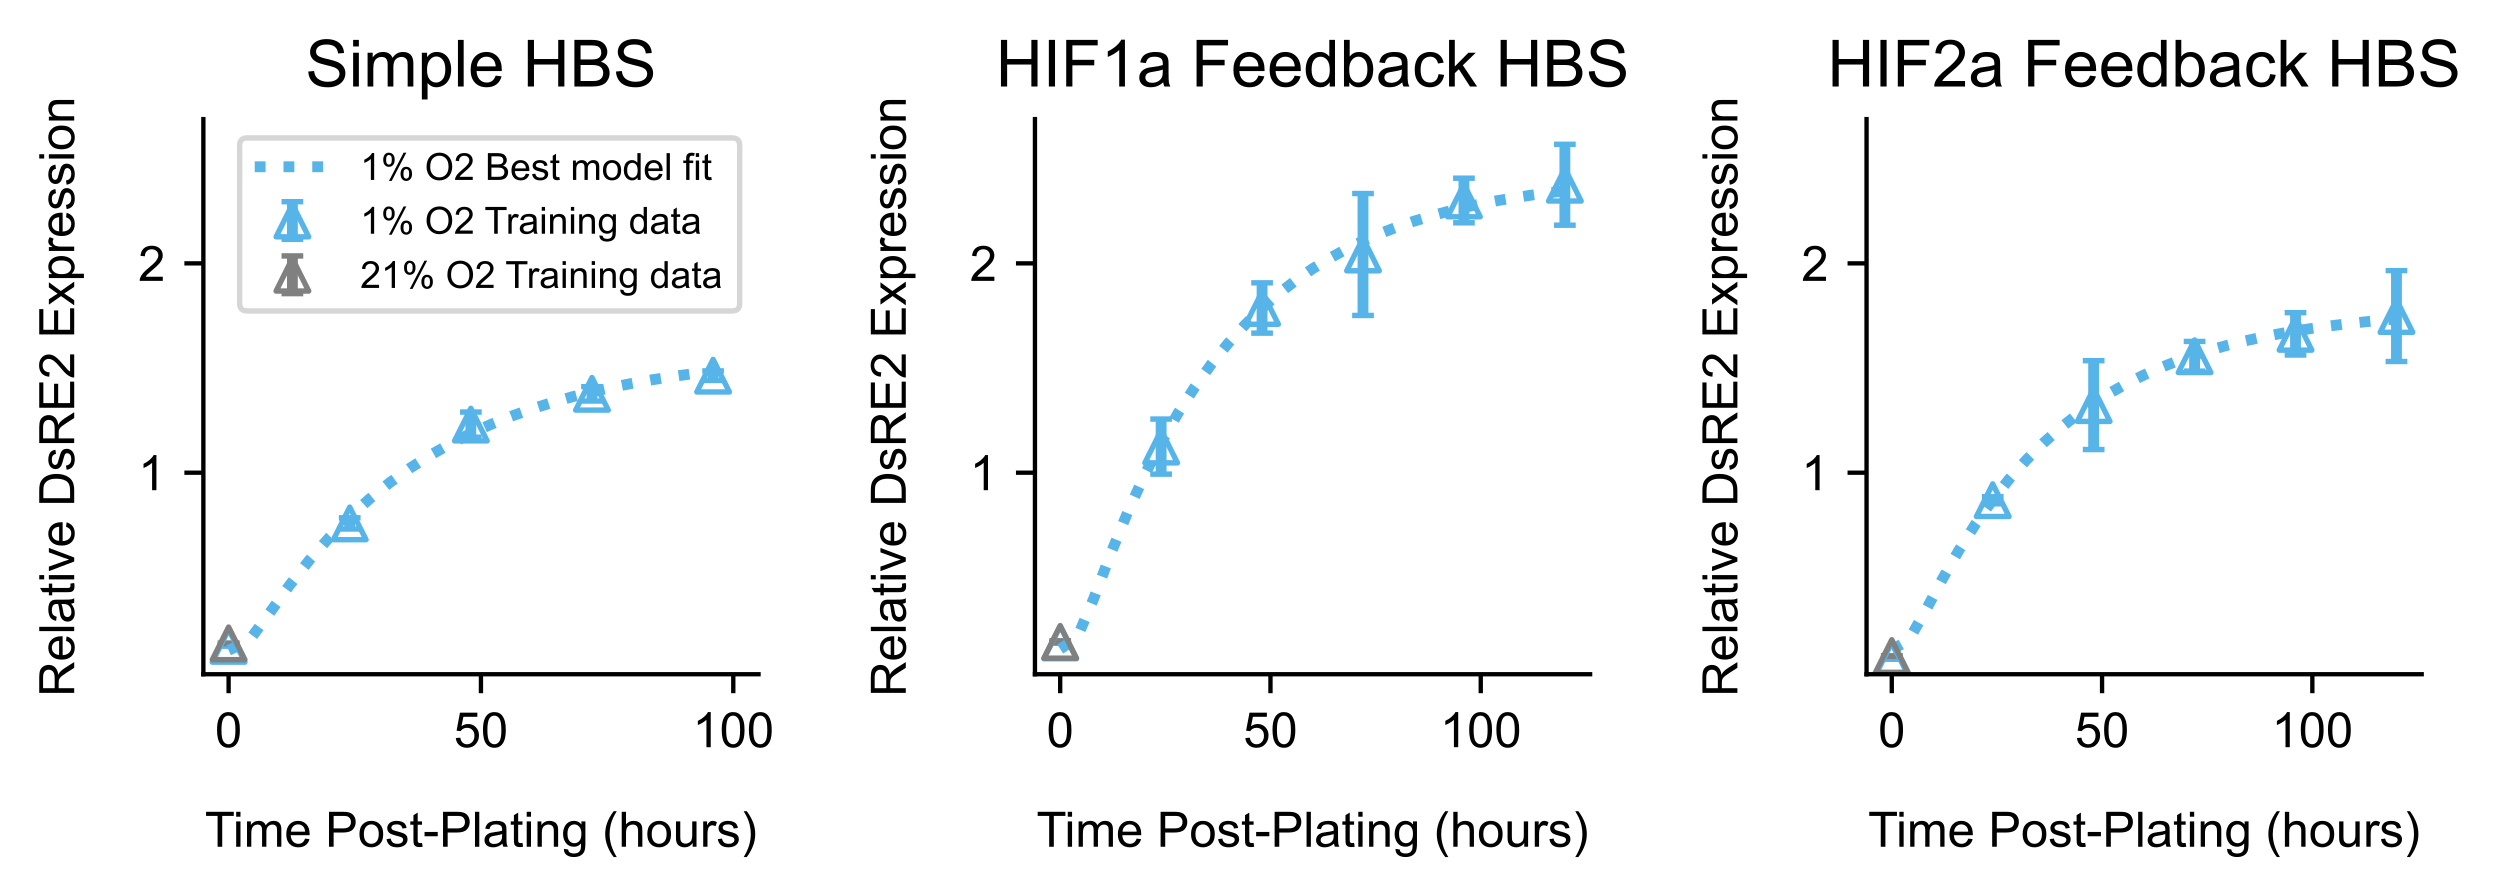 <?xml version="1.0" encoding="utf-8" standalone="no"?>
<!DOCTYPE svg PUBLIC "-//W3C//DTD SVG 1.1//EN"
  "http://www.w3.org/Graphics/SVG/1.1/DTD/svg11.dtd">
<!-- Created with matplotlib (https://matplotlib.org/) -->
<svg height="165.075pt" version="1.1" viewBox="0 0 460.52 165.075" width="460.52pt" xmlns="http://www.w3.org/2000/svg" xmlns:xlink="http://www.w3.org/1999/xlink">
 <defs>
  <style type="text/css">*{stroke-linecap:butt;stroke-linejoin:round;}</style>
 </defs>
 <g id="figure_1">
  <g id="patch_1">
   <path d="M 0 165.075 
L 460.52 165.075 
L 460.52 0 
L 0 0 
z
" style="fill:#ffffff;"/>
  </g>
  <g id="axes_1">
   <g id="patch_2">
    <path d="M 37.462 124.198 
L 139.725 124.198 
L 139.725 21.936 
L 37.462 21.936 
z
" style="fill:#ffffff;"/>
   </g>
   <g id="matplotlib.axis_1">
    <g id="xtick_1">
     <g id="line2d_1">
      <defs>
       <path d="M 0 0 
L 0 3.5 
" id="m0f3508b3bc" style="stroke:#000000;stroke-width:0.8;"/>
      </defs>
      <g>
       <use style="stroke:#000000;stroke-width:0.8;" x="42.111" xlink:href="#m0f3508b3bc" y="124.198"/>
      </g>
     </g>
     <g id="text_1">
      <!-- 0 -->
      <g transform="translate(39.608 137.64)scale(0.09 -0.09)">
       <defs>
        <path d="M 4.156 35.297 
Q 4.156 48 6.766 55.734 
Q 9.375 63.484 14.516 67.672 
Q 19.672 71.875 27.484 71.875 
Q 33.25 71.875 37.594 69.547 
Q 41.938 67.234 44.766 62.859 
Q 47.609 58.5 49.219 52.219 
Q 50.828 45.953 50.828 35.297 
Q 50.828 22.703 48.234 14.969 
Q 45.656 7.234 40.5 3 
Q 35.359 -1.219 27.484 -1.219 
Q 17.141 -1.219 11.234 6.203 
Q 4.156 15.141 4.156 35.297 
z
M 13.188 35.297 
Q 13.188 17.672 17.312 11.828 
Q 21.438 6 27.484 6 
Q 33.547 6 37.672 11.859 
Q 41.797 17.719 41.797 35.297 
Q 41.797 52.984 37.672 58.781 
Q 33.547 64.594 27.391 64.594 
Q 21.344 64.594 17.719 59.469 
Q 13.188 52.938 13.188 35.297 
z
" id="ArialMT-48"/>
       </defs>
       <use xlink:href="#ArialMT-48"/>
      </g>
     </g>
    </g>
    <g id="xtick_2">
     <g id="line2d_2">
      <g>
       <use style="stroke:#000000;stroke-width:0.8;" x="88.594" xlink:href="#m0f3508b3bc" y="124.198"/>
      </g>
     </g>
     <g id="text_2">
      <!-- 50 -->
      <g transform="translate(83.589 137.64)scale(0.09 -0.09)">
       <defs>
        <path d="M 4.156 18.75 
L 13.375 19.531 
Q 14.406 12.797 18.141 9.391 
Q 21.875 6 27.156 6 
Q 33.5 6 37.891 10.781 
Q 42.281 15.578 42.281 23.484 
Q 42.281 31 38.062 35.344 
Q 33.844 39.703 27 39.703 
Q 22.75 39.703 19.328 37.766 
Q 15.922 35.844 13.969 32.766 
L 5.719 33.844 
L 12.641 70.609 
L 48.25 70.609 
L 48.25 62.203 
L 19.672 62.203 
L 15.828 42.969 
Q 22.266 47.469 29.344 47.469 
Q 38.719 47.469 45.156 40.969 
Q 51.609 34.469 51.609 24.266 
Q 51.609 14.547 45.953 7.469 
Q 39.062 -1.219 27.156 -1.219 
Q 17.391 -1.219 11.203 4.25 
Q 5.031 9.719 4.156 18.75 
z
" id="ArialMT-53"/>
       </defs>
       <use xlink:href="#ArialMT-53"/>
       <use x="55.615" xlink:href="#ArialMT-48"/>
      </g>
     </g>
    </g>
    <g id="xtick_3">
     <g id="line2d_3">
      <g>
       <use style="stroke:#000000;stroke-width:0.8;" x="135.076" xlink:href="#m0f3508b3bc" y="124.198"/>
      </g>
     </g>
     <g id="text_3">
      <!-- 100 -->
      <g transform="translate(127.569 137.64)scale(0.09 -0.09)">
       <defs>
        <path d="M 37.25 0 
L 28.469 0 
L 28.469 56 
Q 25.297 52.984 20.141 49.953 
Q 14.984 46.922 10.891 45.406 
L 10.891 53.906 
Q 18.266 57.375 23.781 62.297 
Q 29.297 67.234 31.594 71.875 
L 37.25 71.875 
z
" id="ArialMT-49"/>
       </defs>
       <use xlink:href="#ArialMT-49"/>
       <use x="55.615" xlink:href="#ArialMT-48"/>
       <use x="111.23" xlink:href="#ArialMT-48"/>
      </g>
     </g>
    </g>
    <g id="text_4">
     <!-- Time Post-Plating (hours) -->
     <g transform="translate(37.749 155.98)scale(0.09 -0.09)">
      <defs>
       <path d="M 25.922 0 
L 25.922 63.141 
L 2.344 63.141 
L 2.344 71.578 
L 59.078 71.578 
L 59.078 63.141 
L 35.406 63.141 
L 35.406 0 
z
" id="ArialMT-84"/>
       <path d="M 6.641 61.469 
L 6.641 71.578 
L 15.438 71.578 
L 15.438 61.469 
z
M 6.641 0 
L 6.641 51.859 
L 15.438 51.859 
L 15.438 0 
z
" id="ArialMT-105"/>
       <path d="M 6.594 0 
L 6.594 51.859 
L 14.453 51.859 
L 14.453 44.578 
Q 16.891 48.391 20.938 50.703 
Q 25 53.031 30.172 53.031 
Q 35.938 53.031 39.625 50.641 
Q 43.312 48.25 44.828 43.953 
Q 50.984 53.031 60.844 53.031 
Q 68.562 53.031 72.703 48.75 
Q 76.859 44.484 76.859 35.594 
L 76.859 0 
L 68.109 0 
L 68.109 32.672 
Q 68.109 37.938 67.25 40.25 
Q 66.406 42.578 64.156 43.984 
Q 61.922 45.406 58.891 45.406 
Q 53.422 45.406 49.797 41.766 
Q 46.188 38.141 46.188 30.125 
L 46.188 0 
L 37.406 0 
L 37.406 33.688 
Q 37.406 39.547 35.25 42.469 
Q 33.109 45.406 28.219 45.406 
Q 24.516 45.406 21.359 43.453 
Q 18.219 41.5 16.797 37.734 
Q 15.375 33.984 15.375 26.906 
L 15.375 0 
z
" id="ArialMT-109"/>
       <path d="M 42.094 16.703 
L 51.172 15.578 
Q 49.031 7.625 43.219 3.219 
Q 37.406 -1.172 28.375 -1.172 
Q 17 -1.172 10.328 5.828 
Q 3.656 12.844 3.656 25.484 
Q 3.656 38.578 10.391 45.797 
Q 17.141 53.031 27.875 53.031 
Q 38.281 53.031 44.875 45.953 
Q 51.469 38.875 51.469 26.031 
Q 51.469 25.25 51.422 23.688 
L 12.75 23.688 
Q 13.234 15.141 17.578 10.594 
Q 21.922 6.062 28.422 6.062 
Q 33.25 6.062 36.672 8.594 
Q 40.094 11.141 42.094 16.703 
z
M 13.234 30.906 
L 42.188 30.906 
Q 41.609 37.453 38.875 40.719 
Q 34.672 45.797 27.984 45.797 
Q 21.922 45.797 17.797 41.75 
Q 13.672 37.703 13.234 30.906 
z
" id="ArialMT-101"/>
       <path id="ArialMT-32"/>
       <path d="M 7.719 0 
L 7.719 71.578 
L 34.719 71.578 
Q 41.844 71.578 45.609 70.906 
Q 50.875 70.016 54.438 67.547 
Q 58.016 65.094 60.188 60.641 
Q 62.359 56.203 62.359 50.875 
Q 62.359 41.75 56.547 35.422 
Q 50.734 29.109 35.547 29.109 
L 17.188 29.109 
L 17.188 0 
z
M 17.188 37.547 
L 35.688 37.547 
Q 44.875 37.547 48.734 40.969 
Q 52.594 44.391 52.594 50.594 
Q 52.594 55.078 50.312 58.266 
Q 48.047 61.469 44.344 62.5 
Q 41.938 63.141 35.5 63.141 
L 17.188 63.141 
z
" id="ArialMT-80"/>
       <path d="M 3.328 25.922 
Q 3.328 40.328 11.328 47.266 
Q 18.016 53.031 27.641 53.031 
Q 38.328 53.031 45.109 46.016 
Q 51.906 39.016 51.906 26.656 
Q 51.906 16.656 48.906 10.906 
Q 45.906 5.172 40.156 2 
Q 34.422 -1.172 27.641 -1.172 
Q 16.75 -1.172 10.031 5.812 
Q 3.328 12.797 3.328 25.922 
z
M 12.359 25.922 
Q 12.359 15.969 16.703 11.016 
Q 21.047 6.062 27.641 6.062 
Q 34.188 6.062 38.531 11.031 
Q 42.875 16.016 42.875 26.219 
Q 42.875 35.844 38.5 40.797 
Q 34.125 45.75 27.641 45.75 
Q 21.047 45.75 16.703 40.812 
Q 12.359 35.891 12.359 25.922 
z
" id="ArialMT-111"/>
       <path d="M 3.078 15.484 
L 11.766 16.844 
Q 12.5 11.625 15.844 8.844 
Q 19.188 6.062 25.203 6.062 
Q 31.25 6.062 34.172 8.516 
Q 37.109 10.984 37.109 14.312 
Q 37.109 17.281 34.516 19 
Q 32.719 20.172 25.531 21.969 
Q 15.875 24.422 12.141 26.203 
Q 8.406 27.984 6.469 31.125 
Q 4.547 34.281 4.547 38.094 
Q 4.547 41.547 6.125 44.5 
Q 7.719 47.469 10.453 49.422 
Q 12.5 50.922 16.031 51.969 
Q 19.578 53.031 23.641 53.031 
Q 29.734 53.031 34.344 51.266 
Q 38.969 49.516 41.156 46.5 
Q 43.359 43.5 44.188 38.484 
L 35.594 37.312 
Q 35.016 41.312 32.203 43.547 
Q 29.391 45.797 24.266 45.797 
Q 18.219 45.797 15.625 43.797 
Q 13.031 41.797 13.031 39.109 
Q 13.031 37.406 14.109 36.031 
Q 15.188 34.625 17.484 33.688 
Q 18.797 33.203 25.25 31.453 
Q 34.578 28.953 38.25 27.359 
Q 41.938 25.781 44.031 22.75 
Q 46.141 19.734 46.141 15.234 
Q 46.141 10.844 43.578 6.953 
Q 41.016 3.078 36.172 0.953 
Q 31.344 -1.172 25.25 -1.172 
Q 15.141 -1.172 9.844 3.031 
Q 4.547 7.234 3.078 15.484 
z
" id="ArialMT-115"/>
       <path d="M 25.781 7.859 
L 27.047 0.094 
Q 23.344 -0.688 20.406 -0.688 
Q 15.625 -0.688 12.984 0.828 
Q 10.359 2.344 9.281 4.812 
Q 8.203 7.281 8.203 15.188 
L 8.203 45.016 
L 1.766 45.016 
L 1.766 51.859 
L 8.203 51.859 
L 8.203 64.703 
L 16.938 69.969 
L 16.938 51.859 
L 25.781 51.859 
L 25.781 45.016 
L 16.938 45.016 
L 16.938 14.703 
Q 16.938 10.938 17.406 9.859 
Q 17.875 8.797 18.922 8.156 
Q 19.969 7.516 21.922 7.516 
Q 23.391 7.516 25.781 7.859 
z
" id="ArialMT-116"/>
       <path d="M 3.172 21.484 
L 3.172 30.328 
L 30.172 30.328 
L 30.172 21.484 
z
" id="ArialMT-45"/>
       <path d="M 6.391 0 
L 6.391 71.578 
L 15.188 71.578 
L 15.188 0 
z
" id="ArialMT-108"/>
       <path d="M 40.438 6.391 
Q 35.547 2.25 31.031 0.531 
Q 26.516 -1.172 21.344 -1.172 
Q 12.797 -1.172 8.203 3 
Q 3.609 7.172 3.609 13.672 
Q 3.609 17.484 5.344 20.625 
Q 7.078 23.781 9.891 25.688 
Q 12.703 27.594 16.219 28.562 
Q 18.797 29.25 24.031 29.891 
Q 34.672 31.156 39.703 32.906 
Q 39.75 34.719 39.75 35.203 
Q 39.75 40.578 37.25 42.781 
Q 33.891 45.75 27.25 45.75 
Q 21.047 45.75 18.094 43.578 
Q 15.141 41.406 13.719 35.891 
L 5.125 37.062 
Q 6.297 42.578 8.984 45.969 
Q 11.672 49.359 16.75 51.188 
Q 21.828 53.031 28.516 53.031 
Q 35.156 53.031 39.297 51.469 
Q 43.453 49.906 45.406 47.531 
Q 47.359 45.172 48.141 41.547 
Q 48.578 39.312 48.578 33.453 
L 48.578 21.734 
Q 48.578 9.469 49.141 6.219 
Q 49.703 2.984 51.375 0 
L 42.188 0 
Q 40.828 2.734 40.438 6.391 
z
M 39.703 26.031 
Q 34.906 24.078 25.344 22.703 
Q 19.922 21.922 17.672 20.938 
Q 15.438 19.969 14.203 18.094 
Q 12.984 16.219 12.984 13.922 
Q 12.984 10.406 15.641 8.062 
Q 18.312 5.719 23.438 5.719 
Q 28.516 5.719 32.469 7.938 
Q 36.422 10.156 38.281 14.016 
Q 39.703 17 39.703 22.797 
z
" id="ArialMT-97"/>
       <path d="M 6.594 0 
L 6.594 51.859 
L 14.5 51.859 
L 14.5 44.484 
Q 20.219 53.031 31 53.031 
Q 35.688 53.031 39.625 51.344 
Q 43.562 49.656 45.516 46.922 
Q 47.469 44.188 48.25 40.438 
Q 48.734 37.984 48.734 31.891 
L 48.734 0 
L 39.938 0 
L 39.938 31.547 
Q 39.938 36.922 38.906 39.578 
Q 37.891 42.234 35.281 43.812 
Q 32.672 45.406 29.156 45.406 
Q 23.531 45.406 19.453 41.844 
Q 15.375 38.281 15.375 28.328 
L 15.375 0 
z
" id="ArialMT-110"/>
       <path d="M 4.984 -4.297 
L 13.531 -5.562 
Q 14.062 -9.516 16.5 -11.328 
Q 19.781 -13.766 25.438 -13.766 
Q 31.547 -13.766 34.859 -11.328 
Q 38.188 -8.891 39.359 -4.5 
Q 40.047 -1.812 39.984 6.781 
Q 34.234 0 25.641 0 
Q 14.938 0 9.078 7.719 
Q 3.219 15.438 3.219 26.219 
Q 3.219 33.641 5.906 39.906 
Q 8.594 46.188 13.688 49.609 
Q 18.797 53.031 25.688 53.031 
Q 34.859 53.031 40.828 45.609 
L 40.828 51.859 
L 48.922 51.859 
L 48.922 7.031 
Q 48.922 -5.078 46.453 -10.125 
Q 44 -15.188 38.641 -18.109 
Q 33.297 -21.047 25.484 -21.047 
Q 16.219 -21.047 10.5 -16.875 
Q 4.781 -12.703 4.984 -4.297 
z
M 12.25 26.859 
Q 12.25 16.656 16.297 11.969 
Q 20.359 7.281 26.469 7.281 
Q 32.516 7.281 36.609 11.938 
Q 40.719 16.609 40.719 26.562 
Q 40.719 36.078 36.5 40.906 
Q 32.281 45.75 26.312 45.75 
Q 20.453 45.75 16.344 40.984 
Q 12.25 36.234 12.25 26.859 
z
" id="ArialMT-103"/>
       <path d="M 23.391 -21.047 
Q 16.109 -11.859 11.078 0.438 
Q 6.062 12.75 6.062 25.922 
Q 6.062 37.547 9.812 48.188 
Q 14.203 60.547 23.391 72.797 
L 29.688 72.797 
Q 23.781 62.641 21.875 58.297 
Q 18.891 51.562 17.188 44.234 
Q 15.094 35.109 15.094 25.875 
Q 15.094 2.391 29.688 -21.047 
z
" id="ArialMT-40"/>
       <path d="M 6.594 0 
L 6.594 71.578 
L 15.375 71.578 
L 15.375 45.906 
Q 21.531 53.031 30.906 53.031 
Q 36.672 53.031 40.922 50.75 
Q 45.172 48.484 47 44.484 
Q 48.828 40.484 48.828 32.859 
L 48.828 0 
L 40.047 0 
L 40.047 32.859 
Q 40.047 39.453 37.188 42.453 
Q 34.328 45.453 29.109 45.453 
Q 25.203 45.453 21.75 43.422 
Q 18.312 41.406 16.844 37.938 
Q 15.375 34.469 15.375 28.375 
L 15.375 0 
z
" id="ArialMT-104"/>
       <path d="M 40.578 0 
L 40.578 7.625 
Q 34.516 -1.172 24.125 -1.172 
Q 19.531 -1.172 15.547 0.578 
Q 11.578 2.344 9.641 5 
Q 7.719 7.672 6.938 11.531 
Q 6.391 14.109 6.391 19.734 
L 6.391 51.859 
L 15.188 51.859 
L 15.188 23.094 
Q 15.188 16.219 15.719 13.812 
Q 16.547 10.359 19.234 8.375 
Q 21.922 6.391 25.875 6.391 
Q 29.828 6.391 33.297 8.422 
Q 36.766 10.453 38.203 13.938 
Q 39.656 17.438 39.656 24.078 
L 39.656 51.859 
L 48.438 51.859 
L 48.438 0 
z
" id="ArialMT-117"/>
       <path d="M 6.5 0 
L 6.5 51.859 
L 14.406 51.859 
L 14.406 44 
Q 17.438 49.516 20 51.266 
Q 22.562 53.031 25.641 53.031 
Q 30.078 53.031 34.672 50.203 
L 31.641 42.047 
Q 28.422 43.953 25.203 43.953 
Q 22.312 43.953 20.016 42.219 
Q 17.719 40.484 16.75 37.406 
Q 15.281 32.719 15.281 27.156 
L 15.281 0 
z
" id="ArialMT-114"/>
       <path d="M 12.359 -21.047 
L 6.062 -21.047 
Q 20.656 2.391 20.656 25.875 
Q 20.656 35.062 18.562 44.094 
Q 16.891 51.422 13.922 58.156 
Q 12.016 62.547 6.062 72.797 
L 12.359 72.797 
Q 21.531 60.547 25.922 48.188 
Q 29.688 37.547 29.688 25.922 
Q 29.688 12.75 24.625 0.438 
Q 19.578 -11.859 12.359 -21.047 
z
" id="ArialMT-41"/>
      </defs>
      <use xlink:href="#ArialMT-84"/>
      <use x="57.334" xlink:href="#ArialMT-105"/>
      <use x="79.551" xlink:href="#ArialMT-109"/>
      <use x="162.852" xlink:href="#ArialMT-101"/>
      <use x="218.467" xlink:href="#ArialMT-32"/>
      <use x="246.25" xlink:href="#ArialMT-80"/>
      <use x="312.949" xlink:href="#ArialMT-111"/>
      <use x="368.564" xlink:href="#ArialMT-115"/>
      <use x="418.564" xlink:href="#ArialMT-116"/>
      <use x="446.348" xlink:href="#ArialMT-45"/>
      <use x="479.648" xlink:href="#ArialMT-80"/>
      <use x="546.348" xlink:href="#ArialMT-108"/>
      <use x="568.564" xlink:href="#ArialMT-97"/>
      <use x="624.18" xlink:href="#ArialMT-116"/>
      <use x="651.963" xlink:href="#ArialMT-105"/>
      <use x="674.18" xlink:href="#ArialMT-110"/>
      <use x="729.795" xlink:href="#ArialMT-103"/>
      <use x="785.41" xlink:href="#ArialMT-32"/>
      <use x="813.193" xlink:href="#ArialMT-40"/>
      <use x="846.494" xlink:href="#ArialMT-104"/>
      <use x="902.109" xlink:href="#ArialMT-111"/>
      <use x="957.725" xlink:href="#ArialMT-117"/>
      <use x="1013.34" xlink:href="#ArialMT-114"/>
      <use x="1046.641" xlink:href="#ArialMT-115"/>
      <use x="1096.641" xlink:href="#ArialMT-41"/>
     </g>
    </g>
   </g>
   <g id="matplotlib.axis_2">
    <g id="ytick_1">
     <g id="line2d_4">
      <defs>
       <path d="M 0 0 
L -3.5 0 
" id="m4f034b76d7" style="stroke:#000000;stroke-width:0.8;"/>
      </defs>
      <g>
       <use style="stroke:#000000;stroke-width:0.8;" x="37.462" xlink:href="#m4f034b76d7" y="87.072"/>
      </g>
     </g>
     <g id="text_5">
      <!-- 1 -->
      <g transform="translate(25.457 90.293)scale(0.09 -0.09)">
       <use xlink:href="#ArialMT-49"/>
      </g>
     </g>
    </g>
    <g id="ytick_2">
     <g id="line2d_5">
      <g>
       <use style="stroke:#000000;stroke-width:0.8;" x="37.462" xlink:href="#m4f034b76d7" y="48.513"/>
      </g>
     </g>
     <g id="text_6">
      <!-- 2 -->
      <g transform="translate(25.457 51.734)scale(0.09 -0.09)">
       <defs>
        <path d="M 50.344 8.453 
L 50.344 0 
L 3.031 0 
Q 2.938 3.172 4.047 6.109 
Q 5.859 10.938 9.828 15.625 
Q 13.812 20.312 21.344 26.469 
Q 33.016 36.031 37.109 41.625 
Q 41.219 47.219 41.219 52.203 
Q 41.219 57.422 37.469 61 
Q 33.734 64.594 27.734 64.594 
Q 21.391 64.594 17.578 60.781 
Q 13.766 56.984 13.719 50.25 
L 4.688 51.172 
Q 5.609 61.281 11.656 66.578 
Q 17.719 71.875 27.938 71.875 
Q 38.234 71.875 44.234 66.156 
Q 50.25 60.453 50.25 52 
Q 50.25 47.703 48.484 43.547 
Q 46.734 39.406 42.656 34.812 
Q 38.578 30.219 29.109 22.219 
Q 21.188 15.578 18.938 13.203 
Q 16.703 10.844 15.234 8.453 
z
" id="ArialMT-50"/>
       </defs>
       <use xlink:href="#ArialMT-50"/>
      </g>
     </g>
    </g>
    <g id="text_7">
     <!-- Relative DsRE2 Expression -->
     <g transform="translate(13.669 128.337)rotate(-90)scale(0.09 -0.09)">
      <defs>
       <path d="M 7.859 0 
L 7.859 71.578 
L 39.594 71.578 
Q 49.172 71.578 54.141 69.641 
Q 59.125 67.719 62.109 62.828 
Q 65.094 57.953 65.094 52.047 
Q 65.094 44.438 60.156 39.203 
Q 55.219 33.984 44.922 32.562 
Q 48.688 30.766 50.641 29 
Q 54.781 25.203 58.5 19.484 
L 70.953 0 
L 59.031 0 
L 49.562 14.891 
Q 45.406 21.344 42.719 24.75 
Q 40.047 28.172 37.922 29.531 
Q 35.797 30.906 33.594 31.453 
Q 31.984 31.781 28.328 31.781 
L 17.328 31.781 
L 17.328 0 
z
M 17.328 39.984 
L 37.703 39.984 
Q 44.188 39.984 47.844 41.328 
Q 51.516 42.672 53.422 45.625 
Q 55.328 48.578 55.328 52.047 
Q 55.328 57.125 51.641 60.391 
Q 47.953 63.672 39.984 63.672 
L 17.328 63.672 
z
" id="ArialMT-82"/>
       <path d="M 21 0 
L 1.266 51.859 
L 10.547 51.859 
L 21.688 20.797 
Q 23.484 15.766 25 10.359 
Q 26.172 14.453 28.266 20.219 
L 39.797 51.859 
L 48.828 51.859 
L 29.203 0 
z
" id="ArialMT-118"/>
       <path d="M 7.719 0 
L 7.719 71.578 
L 32.375 71.578 
Q 40.719 71.578 45.125 70.562 
Q 51.266 69.141 55.609 65.438 
Q 61.281 60.641 64.078 53.188 
Q 66.891 45.75 66.891 36.188 
Q 66.891 28.031 64.984 21.734 
Q 63.094 15.438 60.109 11.297 
Q 57.125 7.172 53.578 4.797 
Q 50.047 2.438 45.047 1.219 
Q 40.047 0 33.547 0 
z
M 17.188 8.453 
L 32.469 8.453 
Q 39.547 8.453 43.578 9.766 
Q 47.609 11.078 50 13.484 
Q 53.375 16.844 55.25 22.531 
Q 57.125 28.219 57.125 36.328 
Q 57.125 47.562 53.438 53.594 
Q 49.75 59.625 44.484 61.672 
Q 40.672 63.141 32.234 63.141 
L 17.188 63.141 
z
" id="ArialMT-68"/>
       <path d="M 7.906 0 
L 7.906 71.578 
L 59.672 71.578 
L 59.672 63.141 
L 17.391 63.141 
L 17.391 41.219 
L 56.984 41.219 
L 56.984 32.812 
L 17.391 32.812 
L 17.391 8.453 
L 61.328 8.453 
L 61.328 0 
z
" id="ArialMT-69"/>
       <path d="M 0.734 0 
L 19.672 26.953 
L 2.156 51.859 
L 13.141 51.859 
L 21.094 39.703 
Q 23.344 36.234 24.703 33.891 
Q 26.859 37.109 28.656 39.594 
L 37.406 51.859 
L 47.906 51.859 
L 29.984 27.438 
L 49.266 0 
L 38.484 0 
L 27.828 16.109 
L 25 20.453 
L 11.375 0 
z
" id="ArialMT-120"/>
       <path d="M 6.594 -19.875 
L 6.594 51.859 
L 14.594 51.859 
L 14.594 45.125 
Q 17.438 49.078 21 51.047 
Q 24.562 53.031 29.641 53.031 
Q 36.281 53.031 41.359 49.609 
Q 46.438 46.188 49.016 39.953 
Q 51.609 33.734 51.609 26.312 
Q 51.609 18.359 48.75 11.984 
Q 45.906 5.609 40.453 2.219 
Q 35.016 -1.172 29 -1.172 
Q 24.609 -1.172 21.109 0.688 
Q 17.625 2.547 15.375 5.375 
L 15.375 -19.875 
z
M 14.547 25.641 
Q 14.547 15.625 18.594 10.844 
Q 22.656 6.062 28.422 6.062 
Q 34.281 6.062 38.453 11.016 
Q 42.625 15.969 42.625 26.375 
Q 42.625 36.281 38.547 41.203 
Q 34.469 46.141 28.812 46.141 
Q 23.188 46.141 18.859 40.891 
Q 14.547 35.641 14.547 25.641 
z
" id="ArialMT-112"/>
      </defs>
      <use xlink:href="#ArialMT-82"/>
      <use x="72.217" xlink:href="#ArialMT-101"/>
      <use x="127.832" xlink:href="#ArialMT-108"/>
      <use x="150.049" xlink:href="#ArialMT-97"/>
      <use x="205.664" xlink:href="#ArialMT-116"/>
      <use x="233.447" xlink:href="#ArialMT-105"/>
      <use x="255.664" xlink:href="#ArialMT-118"/>
      <use x="305.664" xlink:href="#ArialMT-101"/>
      <use x="361.279" xlink:href="#ArialMT-32"/>
      <use x="389.062" xlink:href="#ArialMT-68"/>
      <use x="461.279" xlink:href="#ArialMT-115"/>
      <use x="511.279" xlink:href="#ArialMT-82"/>
      <use x="583.496" xlink:href="#ArialMT-69"/>
      <use x="650.195" xlink:href="#ArialMT-50"/>
      <use x="705.811" xlink:href="#ArialMT-32"/>
      <use x="733.594" xlink:href="#ArialMT-69"/>
      <use x="800.293" xlink:href="#ArialMT-120"/>
      <use x="850.293" xlink:href="#ArialMT-112"/>
      <use x="905.908" xlink:href="#ArialMT-114"/>
      <use x="939.209" xlink:href="#ArialMT-101"/>
      <use x="994.824" xlink:href="#ArialMT-115"/>
      <use x="1044.824" xlink:href="#ArialMT-115"/>
      <use x="1094.824" xlink:href="#ArialMT-105"/>
      <use x="1117.041" xlink:href="#ArialMT-111"/>
      <use x="1172.656" xlink:href="#ArialMT-110"/>
     </g>
    </g>
   </g>
   <g id="LineCollection_1">
    <path clip-path="url(#pde25848160)" d="M 42.111 119.03 
L 42.111 118.924 
" style="fill:none;stroke:#56b4e9;stroke-width:2;"/>
    <path clip-path="url(#pde25848160)" d="M 64.422 97.451 
L 64.422 95.376 
" style="fill:none;stroke:#56b4e9;stroke-width:2;"/>
    <path clip-path="url(#pde25848160)" d="M 86.734 80.527 
L 86.734 75.904 
" style="fill:none;stroke:#56b4e9;stroke-width:2;"/>
    <path clip-path="url(#pde25848160)" d="M 109.046 73.874 
L 109.046 71.221 
" style="fill:none;stroke:#56b4e9;stroke-width:2;"/>
    <path clip-path="url(#pde25848160)" d="M 131.358 70.09 
L 131.358 68.321 
" style="fill:none;stroke:#56b4e9;stroke-width:2;"/>
   </g>
   <g id="LineCollection_2">
    <path clip-path="url(#pde25848160)" d="M 42.111 118.567 
L 42.111 118.46 
" style="fill:none;stroke:#808080;stroke-width:2;"/>
   </g>
   <g id="line2d_6">
    <defs>
     <path d="M 2 0 
L -2 -0 
" id="m6c9cced4ef" style="stroke:#56b4e9;"/>
    </defs>
    <g clip-path="url(#pde25848160)">
     <use style="fill:#56b4e9;stroke:#56b4e9;" x="42.111" xlink:href="#m6c9cced4ef" y="119.03"/>
     <use style="fill:#56b4e9;stroke:#56b4e9;" x="64.422" xlink:href="#m6c9cced4ef" y="97.451"/>
     <use style="fill:#56b4e9;stroke:#56b4e9;" x="86.734" xlink:href="#m6c9cced4ef" y="80.527"/>
     <use style="fill:#56b4e9;stroke:#56b4e9;" x="109.046" xlink:href="#m6c9cced4ef" y="73.874"/>
     <use style="fill:#56b4e9;stroke:#56b4e9;" x="131.358" xlink:href="#m6c9cced4ef" y="70.09"/>
    </g>
   </g>
   <g id="line2d_7">
    <g clip-path="url(#pde25848160)">
     <use style="fill:#56b4e9;stroke:#56b4e9;" x="42.111" xlink:href="#m6c9cced4ef" y="118.924"/>
     <use style="fill:#56b4e9;stroke:#56b4e9;" x="64.422" xlink:href="#m6c9cced4ef" y="95.376"/>
     <use style="fill:#56b4e9;stroke:#56b4e9;" x="86.734" xlink:href="#m6c9cced4ef" y="75.904"/>
     <use style="fill:#56b4e9;stroke:#56b4e9;" x="109.046" xlink:href="#m6c9cced4ef" y="71.221"/>
     <use style="fill:#56b4e9;stroke:#56b4e9;" x="131.358" xlink:href="#m6c9cced4ef" y="68.321"/>
    </g>
   </g>
   <g id="line2d_8">
    <defs>
     <path d="M 2 0 
L -2 -0 
" id="mce3f17e1f8" style="stroke:#808080;"/>
    </defs>
    <g clip-path="url(#pde25848160)">
     <use style="fill:#808080;stroke:#808080;" x="42.111" xlink:href="#mce3f17e1f8" y="118.567"/>
    </g>
   </g>
   <g id="line2d_9">
    <g clip-path="url(#pde25848160)">
     <use style="fill:#808080;stroke:#808080;" x="42.111" xlink:href="#mce3f17e1f8" y="118.46"/>
    </g>
   </g>
   <g id="line2d_10">
    <path clip-path="url(#pde25848160)" d="M 42.111 119.779 
L 45.829 118.085 
L 49.548 113.067 
L 53.267 107.898 
L 56.985 103.183 
L 60.704 98.961 
L 64.422 95.195 
L 68.141 91.841 
L 71.86 88.854 
L 75.578 86.194 
L 79.297 83.826 
L 83.016 81.717 
L 86.734 79.839 
L 90.453 78.166 
L 94.171 76.677 
L 97.89 75.351 
L 101.609 74.17 
L 105.327 73.118 
L 109.046 72.182 
L 112.765 71.348 
L 116.483 70.605 
L 120.202 69.944 
L 123.92 69.355 
L 127.639 68.831 
L 131.358 68.364 
L 135.076 67.949 
" style="fill:none;stroke:#56b4e9;stroke-dasharray:2,3.3;stroke-dashoffset:0;stroke-width:2;"/>
   </g>
   <g id="line2d_11">
    <path clip-path="url(#pde25848160)" d="M 42.111 119.779 
" style="fill:none;stroke:#808080;stroke-dasharray:2,3.3;stroke-dashoffset:0;stroke-width:2;"/>
   </g>
   <g id="line2d_12">
    <defs>
     <path d="M 0 -3 
L -3 3 
L 3 3 
z
" id="m26593af8c6" style="stroke:#56b4e9;stroke-linejoin:miter;"/>
    </defs>
    <g clip-path="url(#pde25848160)">
     <use style="fill-opacity:0;stroke:#56b4e9;stroke-linejoin:miter;" x="42.111" xlink:href="#m26593af8c6" y="118.977"/>
     <use style="fill-opacity:0;stroke:#56b4e9;stroke-linejoin:miter;" x="64.422" xlink:href="#m26593af8c6" y="96.414"/>
     <use style="fill-opacity:0;stroke:#56b4e9;stroke-linejoin:miter;" x="86.734" xlink:href="#m26593af8c6" y="78.215"/>
     <use style="fill-opacity:0;stroke:#56b4e9;stroke-linejoin:miter;" x="109.046" xlink:href="#m26593af8c6" y="72.547"/>
     <use style="fill-opacity:0;stroke:#56b4e9;stroke-linejoin:miter;" x="131.358" xlink:href="#m26593af8c6" y="69.206"/>
    </g>
   </g>
   <g id="line2d_13">
    <defs>
     <path d="M 0 -3 
L -3 3 
L 3 3 
z
" id="m3c12bf0e7c" style="stroke:#808080;stroke-linejoin:miter;"/>
    </defs>
    <g clip-path="url(#pde25848160)">
     <use style="fill-opacity:0;stroke:#808080;stroke-linejoin:miter;" x="42.111" xlink:href="#m3c12bf0e7c" y="118.513"/>
    </g>
   </g>
   <g id="patch_3">
    <path d="M 37.462 124.198 
L 37.462 21.936 
" style="fill:none;stroke:#000000;stroke-linecap:square;stroke-linejoin:miter;stroke-width:0.8;"/>
   </g>
   <g id="patch_4">
    <path d="M 37.462 124.198 
L 139.725 124.198 
" style="fill:none;stroke:#000000;stroke-linecap:square;stroke-linejoin:miter;stroke-width:0.8;"/>
   </g>
   <g id="text_8">
    <!-- Simple HBS -->
    <g transform="translate(56.25 15.936)scale(0.12 -0.12)">
     <defs>
      <path d="M 4.5 23 
L 13.422 23.781 
Q 14.062 18.406 16.375 14.969 
Q 18.703 11.531 23.578 9.406 
Q 28.469 7.281 34.578 7.281 
Q 39.984 7.281 44.141 8.891 
Q 48.297 10.5 50.312 13.297 
Q 52.344 16.109 52.344 19.438 
Q 52.344 22.797 50.391 25.312 
Q 48.438 27.828 43.953 29.547 
Q 41.062 30.672 31.203 33.031 
Q 21.344 35.406 17.391 37.5 
Q 12.25 40.188 9.734 44.156 
Q 7.234 48.141 7.234 53.078 
Q 7.234 58.5 10.297 63.203 
Q 13.375 67.922 19.281 70.359 
Q 25.203 72.797 32.422 72.797 
Q 40.375 72.797 46.453 70.234 
Q 52.547 67.672 55.812 62.688 
Q 59.078 57.719 59.328 51.422 
L 50.25 50.734 
Q 49.516 57.516 45.281 60.984 
Q 41.062 64.453 32.812 64.453 
Q 24.219 64.453 20.281 61.297 
Q 16.359 58.156 16.359 53.719 
Q 16.359 49.859 19.141 47.359 
Q 21.875 44.875 33.422 42.266 
Q 44.969 39.656 49.266 37.703 
Q 55.516 34.812 58.484 30.391 
Q 61.469 25.984 61.469 20.219 
Q 61.469 14.5 58.203 9.438 
Q 54.938 4.391 48.797 1.578 
Q 42.672 -1.219 35.016 -1.219 
Q 25.297 -1.219 18.719 1.609 
Q 12.156 4.438 8.422 10.125 
Q 4.688 15.828 4.5 23 
z
" id="ArialMT-83"/>
      <path d="M 8.016 0 
L 8.016 71.578 
L 17.484 71.578 
L 17.484 42.188 
L 54.688 42.188 
L 54.688 71.578 
L 64.156 71.578 
L 64.156 0 
L 54.688 0 
L 54.688 33.734 
L 17.484 33.734 
L 17.484 0 
z
" id="ArialMT-72"/>
      <path d="M 7.328 0 
L 7.328 71.578 
L 34.188 71.578 
Q 42.391 71.578 47.344 69.406 
Q 52.297 67.234 55.094 62.719 
Q 57.906 58.203 57.906 53.266 
Q 57.906 48.688 55.422 44.625 
Q 52.938 40.578 47.906 38.094 
Q 54.391 36.188 57.875 31.594 
Q 61.375 27 61.375 20.75 
Q 61.375 15.719 59.25 11.391 
Q 57.125 7.078 54 4.734 
Q 50.875 2.391 46.156 1.188 
Q 41.453 0 34.625 0 
z
M 16.797 41.5 
L 32.281 41.5 
Q 38.578 41.5 41.312 42.328 
Q 44.922 43.406 46.75 45.891 
Q 48.578 48.391 48.578 52.156 
Q 48.578 55.719 46.875 58.422 
Q 45.172 61.141 41.984 62.141 
Q 38.812 63.141 31.109 63.141 
L 16.797 63.141 
z
M 16.797 8.453 
L 34.625 8.453 
Q 39.203 8.453 41.062 8.797 
Q 44.344 9.375 46.531 10.734 
Q 48.734 12.109 50.141 14.719 
Q 51.562 17.328 51.562 20.75 
Q 51.562 24.75 49.516 27.703 
Q 47.469 30.672 43.828 31.859 
Q 40.188 33.062 33.344 33.062 
L 16.797 33.062 
z
" id="ArialMT-66"/>
     </defs>
     <use xlink:href="#ArialMT-83"/>
     <use x="66.699" xlink:href="#ArialMT-105"/>
     <use x="88.916" xlink:href="#ArialMT-109"/>
     <use x="172.217" xlink:href="#ArialMT-112"/>
     <use x="227.832" xlink:href="#ArialMT-108"/>
     <use x="250.049" xlink:href="#ArialMT-101"/>
     <use x="305.664" xlink:href="#ArialMT-32"/>
     <use x="333.447" xlink:href="#ArialMT-72"/>
     <use x="405.664" xlink:href="#ArialMT-66"/>
     <use x="472.363" xlink:href="#ArialMT-83"/>
    </g>
   </g>
   <g id="legend_1">
    <g id="patch_5">
     <path d="M 45.533 57.279 
L 134.867 57.279 
Q 136.255 57.279 136.255 55.891 
L 136.255 26.794 
Q 136.255 25.406 134.867 25.406 
L 45.533 25.406 
Q 44.145 25.406 44.145 26.794 
L 44.145 55.891 
Q 44.145 57.279 45.533 57.279 
z
" style="fill:#ffffff;opacity:0.8;stroke:#cccccc;stroke-linejoin:miter;"/>
    </g>
    <g id="line2d_14">
     <path d="M 46.921 30.72 
L 60.801 30.72 
" style="fill:none;stroke:#56b4e9;stroke-dasharray:2,3.3;stroke-dashoffset:0;stroke-width:2;"/>
    </g>
    <g id="line2d_15"/>
    <g id="text_9">
     <!-- 1% O2 Best model fit -->
     <g transform="translate(66.353 33.149)scale(0.069 -0.069)">
      <defs>
       <path d="M 5.812 54.391 
Q 5.812 62.062 9.672 67.422 
Q 13.531 72.797 20.844 72.797 
Q 27.594 72.797 32 67.984 
Q 36.422 63.188 36.422 53.859 
Q 36.422 44.781 31.953 39.875 
Q 27.484 34.969 20.953 34.969 
Q 14.453 34.969 10.125 39.797 
Q 5.812 44.625 5.812 54.391 
z
M 21.094 66.75 
Q 17.828 66.75 15.656 63.906 
Q 13.484 61.078 13.484 53.516 
Q 13.484 46.625 15.672 43.812 
Q 17.875 41.016 21.094 41.016 
Q 24.422 41.016 26.594 43.844 
Q 28.766 46.688 28.766 54.203 
Q 28.766 61.141 26.562 63.938 
Q 24.359 66.75 21.094 66.75 
z
M 21.141 -2.641 
L 60.297 72.797 
L 67.438 72.797 
L 28.422 -2.641 
z
M 52.094 16.797 
Q 52.094 24.516 55.953 29.859 
Q 59.812 35.203 67.188 35.203 
Q 73.922 35.203 78.344 30.391 
Q 82.766 25.594 82.766 16.266 
Q 82.766 7.172 78.297 2.266 
Q 73.828 -2.641 67.234 -2.641 
Q 60.75 -2.641 56.422 2.219 
Q 52.094 7.078 52.094 16.797 
z
M 67.438 29.156 
Q 64.109 29.156 61.938 26.312 
Q 59.766 23.484 59.766 15.922 
Q 59.766 9.078 61.953 6.25 
Q 64.156 3.422 67.391 3.422 
Q 70.75 3.422 72.922 6.25 
Q 75.094 9.078 75.094 16.609 
Q 75.094 23.531 72.891 26.344 
Q 70.703 29.156 67.438 29.156 
z
" id="ArialMT-37"/>
       <path d="M 4.828 34.859 
Q 4.828 52.688 14.391 62.766 
Q 23.969 72.859 39.109 72.859 
Q 49.031 72.859 56.984 68.109 
Q 64.938 63.375 69.109 54.906 
Q 73.297 46.438 73.297 35.688 
Q 73.297 24.812 68.891 16.219 
Q 64.5 7.625 56.438 3.203 
Q 48.391 -1.219 39.062 -1.219 
Q 28.953 -1.219 20.984 3.656 
Q 13.031 8.547 8.922 16.984 
Q 4.828 25.438 4.828 34.859 
z
M 14.594 34.719 
Q 14.594 21.781 21.547 14.328 
Q 28.516 6.891 39.016 6.891 
Q 49.703 6.891 56.609 14.406 
Q 63.531 21.922 63.531 35.75 
Q 63.531 44.484 60.578 51 
Q 57.625 57.516 51.922 61.109 
Q 46.234 64.703 39.156 64.703 
Q 29.109 64.703 21.844 57.781 
Q 14.594 50.875 14.594 34.719 
z
" id="ArialMT-79"/>
       <path d="M 40.234 0 
L 40.234 6.547 
Q 35.297 -1.172 25.734 -1.172 
Q 19.531 -1.172 14.328 2.25 
Q 9.125 5.672 6.266 11.797 
Q 3.422 17.922 3.422 25.875 
Q 3.422 33.641 6 39.969 
Q 8.594 46.297 13.766 49.656 
Q 18.953 53.031 25.344 53.031 
Q 30.031 53.031 33.688 51.047 
Q 37.359 49.078 39.656 45.906 
L 39.656 71.578 
L 48.391 71.578 
L 48.391 0 
z
M 12.453 25.875 
Q 12.453 15.922 16.641 10.984 
Q 20.844 6.062 26.562 6.062 
Q 32.328 6.062 36.344 10.766 
Q 40.375 15.484 40.375 25.141 
Q 40.375 35.797 36.266 40.766 
Q 32.172 45.75 26.172 45.75 
Q 20.312 45.75 16.375 40.969 
Q 12.453 36.188 12.453 25.875 
z
" id="ArialMT-100"/>
       <path d="M 8.688 0 
L 8.688 45.016 
L 0.922 45.016 
L 0.922 51.859 
L 8.688 51.859 
L 8.688 57.375 
Q 8.688 62.594 9.625 65.141 
Q 10.891 68.562 14.078 70.672 
Q 17.281 72.797 23.047 72.797 
Q 26.766 72.797 31.25 71.922 
L 29.938 64.266 
Q 27.203 64.75 24.75 64.75 
Q 20.75 64.75 19.094 63.031 
Q 17.438 61.328 17.438 56.641 
L 17.438 51.859 
L 27.547 51.859 
L 27.547 45.016 
L 17.438 45.016 
L 17.438 0 
z
" id="ArialMT-102"/>
      </defs>
      <use xlink:href="#ArialMT-49"/>
      <use x="55.615" xlink:href="#ArialMT-37"/>
      <use x="144.531" xlink:href="#ArialMT-32"/>
      <use x="172.314" xlink:href="#ArialMT-79"/>
      <use x="250.098" xlink:href="#ArialMT-50"/>
      <use x="305.713" xlink:href="#ArialMT-32"/>
      <use x="333.496" xlink:href="#ArialMT-66"/>
      <use x="400.195" xlink:href="#ArialMT-101"/>
      <use x="455.811" xlink:href="#ArialMT-115"/>
      <use x="505.811" xlink:href="#ArialMT-116"/>
      <use x="533.594" xlink:href="#ArialMT-32"/>
      <use x="561.377" xlink:href="#ArialMT-109"/>
      <use x="644.678" xlink:href="#ArialMT-111"/>
      <use x="700.293" xlink:href="#ArialMT-100"/>
      <use x="755.908" xlink:href="#ArialMT-101"/>
      <use x="811.523" xlink:href="#ArialMT-108"/>
      <use x="833.74" xlink:href="#ArialMT-32"/>
      <use x="861.523" xlink:href="#ArialMT-102"/>
      <use x="889.307" xlink:href="#ArialMT-105"/>
      <use x="911.523" xlink:href="#ArialMT-116"/>
     </g>
    </g>
    <g id="LineCollection_3">
     <path d="M 53.861 44.096 
L 53.861 37.156 
" style="fill:none;stroke:#56b4e9;stroke-width:2;"/>
    </g>
    <g id="line2d_16">
     <g>
      <use style="fill:#56b4e9;stroke:#56b4e9;" x="53.861" xlink:href="#m6c9cced4ef" y="44.096"/>
     </g>
    </g>
    <g id="line2d_17">
     <g>
      <use style="fill:#56b4e9;stroke:#56b4e9;" x="53.861" xlink:href="#m6c9cced4ef" y="37.156"/>
     </g>
    </g>
    <g id="line2d_18"/>
    <g id="line2d_19">
     <g>
      <use style="fill-opacity:0;stroke:#56b4e9;stroke-linejoin:miter;" x="53.861" xlink:href="#m26593af8c6" y="40.626"/>
     </g>
    </g>
    <g id="text_10">
     <!-- 1% O2 Training data -->
     <g transform="translate(66.353 43.055)scale(0.069 -0.069)">
      <use xlink:href="#ArialMT-49"/>
      <use x="55.615" xlink:href="#ArialMT-37"/>
      <use x="144.531" xlink:href="#ArialMT-32"/>
      <use x="172.314" xlink:href="#ArialMT-79"/>
      <use x="250.098" xlink:href="#ArialMT-50"/>
      <use x="305.713" xlink:href="#ArialMT-32"/>
      <use x="331.746" xlink:href="#ArialMT-84"/>
      <use x="389.08" xlink:href="#ArialMT-114"/>
      <use x="422.381" xlink:href="#ArialMT-97"/>
      <use x="477.996" xlink:href="#ArialMT-105"/>
      <use x="500.213" xlink:href="#ArialMT-110"/>
      <use x="555.828" xlink:href="#ArialMT-105"/>
      <use x="578.045" xlink:href="#ArialMT-110"/>
      <use x="633.66" xlink:href="#ArialMT-103"/>
      <use x="689.275" xlink:href="#ArialMT-32"/>
      <use x="717.059" xlink:href="#ArialMT-100"/>
      <use x="772.674" xlink:href="#ArialMT-97"/>
      <use x="828.289" xlink:href="#ArialMT-116"/>
      <use x="856.072" xlink:href="#ArialMT-97"/>
     </g>
    </g>
    <g id="LineCollection_4">
     <path d="M 53.861 54.083 
L 53.861 47.143 
" style="fill:none;stroke:#808080;stroke-width:2;"/>
    </g>
    <g id="line2d_20">
     <g>
      <use style="fill:#808080;stroke:#808080;" x="53.861" xlink:href="#mce3f17e1f8" y="54.083"/>
     </g>
    </g>
    <g id="line2d_21">
     <g>
      <use style="fill:#808080;stroke:#808080;" x="53.861" xlink:href="#mce3f17e1f8" y="47.143"/>
     </g>
    </g>
    <g id="line2d_22"/>
    <g id="line2d_23">
     <g>
      <use style="fill-opacity:0;stroke:#808080;stroke-linejoin:miter;" x="53.861" xlink:href="#m3c12bf0e7c" y="50.613"/>
     </g>
    </g>
    <g id="text_11">
     <!-- 21% O2 Training data -->
     <g transform="translate(66.353 53.042)scale(0.069 -0.069)">
      <use xlink:href="#ArialMT-50"/>
      <use x="55.615" xlink:href="#ArialMT-49"/>
      <use x="111.23" xlink:href="#ArialMT-37"/>
      <use x="200.146" xlink:href="#ArialMT-32"/>
      <use x="227.93" xlink:href="#ArialMT-79"/>
      <use x="305.713" xlink:href="#ArialMT-50"/>
      <use x="361.328" xlink:href="#ArialMT-32"/>
      <use x="387.361" xlink:href="#ArialMT-84"/>
      <use x="444.695" xlink:href="#ArialMT-114"/>
      <use x="477.996" xlink:href="#ArialMT-97"/>
      <use x="533.611" xlink:href="#ArialMT-105"/>
      <use x="555.828" xlink:href="#ArialMT-110"/>
      <use x="611.443" xlink:href="#ArialMT-105"/>
      <use x="633.66" xlink:href="#ArialMT-110"/>
      <use x="689.275" xlink:href="#ArialMT-103"/>
      <use x="744.891" xlink:href="#ArialMT-32"/>
      <use x="772.674" xlink:href="#ArialMT-100"/>
      <use x="828.289" xlink:href="#ArialMT-97"/>
      <use x="883.904" xlink:href="#ArialMT-116"/>
      <use x="911.688" xlink:href="#ArialMT-97"/>
     </g>
    </g>
   </g>
  </g>
  <g id="axes_2">
   <g id="patch_6">
    <path d="M 190.647 124.198 
L 292.91 124.198 
L 292.91 21.936 
L 190.647 21.936 
z
" style="fill:#ffffff;"/>
   </g>
   <g id="matplotlib.axis_3">
    <g id="xtick_4">
     <g id="line2d_24">
      <g>
       <use style="stroke:#000000;stroke-width:0.8;" x="195.296" xlink:href="#m0f3508b3bc" y="124.198"/>
      </g>
     </g>
     <g id="text_12">
      <!-- 0 -->
      <g transform="translate(192.793 137.64)scale(0.09 -0.09)">
       <use xlink:href="#ArialMT-48"/>
      </g>
     </g>
    </g>
    <g id="xtick_5">
     <g id="line2d_25">
      <g>
       <use style="stroke:#000000;stroke-width:0.8;" x="234.031" xlink:href="#m0f3508b3bc" y="124.198"/>
      </g>
     </g>
     <g id="text_13">
      <!-- 50 -->
      <g transform="translate(229.027 137.64)scale(0.09 -0.09)">
       <use xlink:href="#ArialMT-53"/>
       <use x="55.615" xlink:href="#ArialMT-48"/>
      </g>
     </g>
    </g>
    <g id="xtick_6">
     <g id="line2d_26">
      <g>
       <use style="stroke:#000000;stroke-width:0.8;" x="272.767" xlink:href="#m0f3508b3bc" y="124.198"/>
      </g>
     </g>
     <g id="text_14">
      <!-- 100 -->
      <g transform="translate(265.26 137.64)scale(0.09 -0.09)">
       <use xlink:href="#ArialMT-49"/>
       <use x="55.615" xlink:href="#ArialMT-48"/>
       <use x="111.23" xlink:href="#ArialMT-48"/>
      </g>
     </g>
    </g>
    <g id="text_15">
     <!-- Time Post-Plating (hours) -->
     <g transform="translate(190.934 155.98)scale(0.09 -0.09)">
      <use xlink:href="#ArialMT-84"/>
      <use x="57.334" xlink:href="#ArialMT-105"/>
      <use x="79.551" xlink:href="#ArialMT-109"/>
      <use x="162.852" xlink:href="#ArialMT-101"/>
      <use x="218.467" xlink:href="#ArialMT-32"/>
      <use x="246.25" xlink:href="#ArialMT-80"/>
      <use x="312.949" xlink:href="#ArialMT-111"/>
      <use x="368.564" xlink:href="#ArialMT-115"/>
      <use x="418.564" xlink:href="#ArialMT-116"/>
      <use x="446.348" xlink:href="#ArialMT-45"/>
      <use x="479.648" xlink:href="#ArialMT-80"/>
      <use x="546.348" xlink:href="#ArialMT-108"/>
      <use x="568.564" xlink:href="#ArialMT-97"/>
      <use x="624.18" xlink:href="#ArialMT-116"/>
      <use x="651.963" xlink:href="#ArialMT-105"/>
      <use x="674.18" xlink:href="#ArialMT-110"/>
      <use x="729.795" xlink:href="#ArialMT-103"/>
      <use x="785.41" xlink:href="#ArialMT-32"/>
      <use x="813.193" xlink:href="#ArialMT-40"/>
      <use x="846.494" xlink:href="#ArialMT-104"/>
      <use x="902.109" xlink:href="#ArialMT-111"/>
      <use x="957.725" xlink:href="#ArialMT-117"/>
      <use x="1013.34" xlink:href="#ArialMT-114"/>
      <use x="1046.641" xlink:href="#ArialMT-115"/>
      <use x="1096.641" xlink:href="#ArialMT-41"/>
     </g>
    </g>
   </g>
   <g id="matplotlib.axis_4">
    <g id="ytick_3">
     <g id="line2d_27">
      <g>
       <use style="stroke:#000000;stroke-width:0.8;" x="190.647" xlink:href="#m4f034b76d7" y="87.072"/>
      </g>
     </g>
     <g id="text_16">
      <!-- 1 -->
      <g transform="translate(178.643 90.293)scale(0.09 -0.09)">
       <use xlink:href="#ArialMT-49"/>
      </g>
     </g>
    </g>
    <g id="ytick_4">
     <g id="line2d_28">
      <g>
       <use style="stroke:#000000;stroke-width:0.8;" x="190.647" xlink:href="#m4f034b76d7" y="48.513"/>
      </g>
     </g>
     <g id="text_17">
      <!-- 2 -->
      <g transform="translate(178.643 51.734)scale(0.09 -0.09)">
       <use xlink:href="#ArialMT-50"/>
      </g>
     </g>
    </g>
    <g id="text_18">
     <!-- Relative DsRE2 Expression -->
     <g transform="translate(166.854 128.337)rotate(-90)scale(0.09 -0.09)">
      <use xlink:href="#ArialMT-82"/>
      <use x="72.217" xlink:href="#ArialMT-101"/>
      <use x="127.832" xlink:href="#ArialMT-108"/>
      <use x="150.049" xlink:href="#ArialMT-97"/>
      <use x="205.664" xlink:href="#ArialMT-116"/>
      <use x="233.447" xlink:href="#ArialMT-105"/>
      <use x="255.664" xlink:href="#ArialMT-118"/>
      <use x="305.664" xlink:href="#ArialMT-101"/>
      <use x="361.279" xlink:href="#ArialMT-32"/>
      <use x="389.062" xlink:href="#ArialMT-68"/>
      <use x="461.279" xlink:href="#ArialMT-115"/>
      <use x="511.279" xlink:href="#ArialMT-82"/>
      <use x="583.496" xlink:href="#ArialMT-69"/>
      <use x="650.195" xlink:href="#ArialMT-50"/>
      <use x="705.811" xlink:href="#ArialMT-32"/>
      <use x="733.594" xlink:href="#ArialMT-69"/>
      <use x="800.293" xlink:href="#ArialMT-120"/>
      <use x="850.293" xlink:href="#ArialMT-112"/>
      <use x="905.908" xlink:href="#ArialMT-114"/>
      <use x="939.209" xlink:href="#ArialMT-101"/>
      <use x="994.824" xlink:href="#ArialMT-115"/>
      <use x="1044.824" xlink:href="#ArialMT-115"/>
      <use x="1094.824" xlink:href="#ArialMT-105"/>
      <use x="1117.041" xlink:href="#ArialMT-111"/>
      <use x="1172.656" xlink:href="#ArialMT-110"/>
     </g>
    </g>
   </g>
   <g id="LineCollection_5">
    <path clip-path="url(#p0107810c75)" d="M 195.296 118.389 
L 195.296 118.303 
" style="fill:none;stroke:#56b4e9;stroke-width:2;"/>
    <path clip-path="url(#p0107810c75)" d="M 213.889 87.34 
L 213.889 77.193 
" style="fill:none;stroke:#56b4e9;stroke-width:2;"/>
    <path clip-path="url(#p0107810c75)" d="M 232.482 61.367 
L 232.482 52.098 
" style="fill:none;stroke:#56b4e9;stroke-width:2;"/>
    <path clip-path="url(#p0107810c75)" d="M 251.075 58.113 
L 251.075 35.653 
" style="fill:none;stroke:#56b4e9;stroke-width:2;"/>
    <path clip-path="url(#p0107810c75)" d="M 269.668 41.039 
L 269.668 32.827 
" style="fill:none;stroke:#56b4e9;stroke-width:2;"/>
    <path clip-path="url(#p0107810c75)" d="M 288.261 41.486 
L 288.261 26.584 
" style="fill:none;stroke:#56b4e9;stroke-width:2;"/>
   </g>
   <g id="LineCollection_6">
    <path clip-path="url(#p0107810c75)" d="M 195.296 118.45 
L 195.296 118.033 
" style="fill:none;stroke:#808080;stroke-width:2;"/>
   </g>
   <g id="line2d_29">
    <g clip-path="url(#p0107810c75)">
     <use style="fill:#56b4e9;stroke:#56b4e9;" x="195.296" xlink:href="#m6c9cced4ef" y="118.389"/>
     <use style="fill:#56b4e9;stroke:#56b4e9;" x="213.889" xlink:href="#m6c9cced4ef" y="87.34"/>
     <use style="fill:#56b4e9;stroke:#56b4e9;" x="232.482" xlink:href="#m6c9cced4ef" y="61.367"/>
     <use style="fill:#56b4e9;stroke:#56b4e9;" x="251.075" xlink:href="#m6c9cced4ef" y="58.113"/>
     <use style="fill:#56b4e9;stroke:#56b4e9;" x="269.668" xlink:href="#m6c9cced4ef" y="41.039"/>
     <use style="fill:#56b4e9;stroke:#56b4e9;" x="288.261" xlink:href="#m6c9cced4ef" y="41.486"/>
    </g>
   </g>
   <g id="line2d_30">
    <g clip-path="url(#p0107810c75)">
     <use style="fill:#56b4e9;stroke:#56b4e9;" x="195.296" xlink:href="#m6c9cced4ef" y="118.303"/>
     <use style="fill:#56b4e9;stroke:#56b4e9;" x="213.889" xlink:href="#m6c9cced4ef" y="77.193"/>
     <use style="fill:#56b4e9;stroke:#56b4e9;" x="232.482" xlink:href="#m6c9cced4ef" y="52.098"/>
     <use style="fill:#56b4e9;stroke:#56b4e9;" x="251.075" xlink:href="#m6c9cced4ef" y="35.653"/>
     <use style="fill:#56b4e9;stroke:#56b4e9;" x="269.668" xlink:href="#m6c9cced4ef" y="32.827"/>
     <use style="fill:#56b4e9;stroke:#56b4e9;" x="288.261" xlink:href="#m6c9cced4ef" y="26.584"/>
    </g>
   </g>
   <g id="line2d_31">
    <g clip-path="url(#p0107810c75)">
     <use style="fill:#808080;stroke:#808080;" x="195.296" xlink:href="#mce3f17e1f8" y="118.45"/>
    </g>
   </g>
   <g id="line2d_32">
    <g clip-path="url(#p0107810c75)">
     <use style="fill:#808080;stroke:#808080;" x="195.296" xlink:href="#mce3f17e1f8" y="118.033"/>
    </g>
   </g>
   <g id="line2d_33">
    <path clip-path="url(#p0107810c75)" d="M 195.296 119.55 
L 198.395 117.496 
L 201.493 110.201 
L 204.592 102.022 
L 207.691 94.438 
L 210.79 87.625 
L 213.889 81.546 
L 216.988 76.131 
L 220.087 71.308 
L 223.185 67.013 
L 226.284 63.188 
L 229.383 59.782 
L 232.482 56.75 
L 235.581 54.049 
L 238.68 51.644 
L 241.779 49.503 
L 244.877 47.596 
L 247.976 45.898 
L 251.075 44.386 
L 254.174 43.04 
L 257.273 41.841 
L 260.372 40.773 
L 263.471 39.822 
L 266.569 38.976 
L 269.668 38.222 
L 272.767 37.551 
L 275.866 36.953 
L 278.965 36.421 
L 282.064 35.947 
L 285.163 35.525 
L 288.261 35.149 
" style="fill:none;stroke:#56b4e9;stroke-dasharray:2,3.3;stroke-dashoffset:0;stroke-width:2;"/>
   </g>
   <g id="line2d_34">
    <path clip-path="url(#p0107810c75)" d="M 195.296 119.55 
" style="fill:none;stroke:#808080;stroke-dasharray:2,3.3;stroke-dashoffset:0;stroke-width:2;"/>
   </g>
   <g id="line2d_35">
    <g clip-path="url(#p0107810c75)">
     <use style="fill-opacity:0;stroke:#56b4e9;stroke-linejoin:miter;" x="195.296" xlink:href="#m26593af8c6" y="118.346"/>
     <use style="fill-opacity:0;stroke:#56b4e9;stroke-linejoin:miter;" x="213.889" xlink:href="#m26593af8c6" y="82.266"/>
     <use style="fill-opacity:0;stroke:#56b4e9;stroke-linejoin:miter;" x="232.482" xlink:href="#m26593af8c6" y="56.733"/>
     <use style="fill-opacity:0;stroke:#56b4e9;stroke-linejoin:miter;" x="251.075" xlink:href="#m26593af8c6" y="46.883"/>
     <use style="fill-opacity:0;stroke:#56b4e9;stroke-linejoin:miter;" x="269.668" xlink:href="#m26593af8c6" y="36.933"/>
     <use style="fill-opacity:0;stroke:#56b4e9;stroke-linejoin:miter;" x="288.261" xlink:href="#m26593af8c6" y="34.035"/>
    </g>
   </g>
   <g id="line2d_36">
    <g clip-path="url(#p0107810c75)">
     <use style="fill-opacity:0;stroke:#808080;stroke-linejoin:miter;" x="195.296" xlink:href="#m3c12bf0e7c" y="118.242"/>
    </g>
   </g>
   <g id="patch_7">
    <path d="M 190.647 124.198 
L 190.647 21.936 
" style="fill:none;stroke:#000000;stroke-linecap:square;stroke-linejoin:miter;stroke-width:0.8;"/>
   </g>
   <g id="patch_8">
    <path d="M 190.647 124.198 
L 292.91 124.198 
" style="fill:none;stroke:#000000;stroke-linecap:square;stroke-linejoin:miter;stroke-width:0.8;"/>
   </g>
   <g id="text_19">
    <!-- HIF1a Feedback HBS -->
    <g transform="translate(183.422 15.936)scale(0.12 -0.12)">
     <defs>
      <path d="M 9.328 0 
L 9.328 71.578 
L 18.797 71.578 
L 18.797 0 
z
" id="ArialMT-73"/>
      <path d="M 8.203 0 
L 8.203 71.578 
L 56.5 71.578 
L 56.5 63.141 
L 17.672 63.141 
L 17.672 40.969 
L 51.266 40.969 
L 51.266 32.516 
L 17.672 32.516 
L 17.672 0 
z
" id="ArialMT-70"/>
      <path d="M 14.703 0 
L 6.547 0 
L 6.547 71.578 
L 15.328 71.578 
L 15.328 46.047 
Q 20.906 53.031 29.547 53.031 
Q 34.328 53.031 38.594 51.094 
Q 42.875 49.172 45.625 45.672 
Q 48.391 42.188 49.953 37.25 
Q 51.516 32.328 51.516 26.703 
Q 51.516 13.375 44.922 6.094 
Q 38.328 -1.172 29.109 -1.172 
Q 19.922 -1.172 14.703 6.5 
z
M 14.594 26.312 
Q 14.594 17 17.141 12.844 
Q 21.297 6.062 28.375 6.062 
Q 34.125 6.062 38.328 11.062 
Q 42.531 16.062 42.531 25.984 
Q 42.531 36.141 38.5 40.969 
Q 34.469 45.797 28.766 45.797 
Q 23 45.797 18.797 40.797 
Q 14.594 35.797 14.594 26.312 
z
" id="ArialMT-98"/>
      <path d="M 40.438 19 
L 49.078 17.875 
Q 47.656 8.938 41.812 3.875 
Q 35.984 -1.172 27.484 -1.172 
Q 16.844 -1.172 10.375 5.781 
Q 3.906 12.75 3.906 25.734 
Q 3.906 34.125 6.688 40.422 
Q 9.469 46.734 15.156 49.875 
Q 20.844 53.031 27.547 53.031 
Q 35.984 53.031 41.359 48.75 
Q 46.734 44.484 48.25 36.625 
L 39.703 35.297 
Q 38.484 40.531 35.375 43.156 
Q 32.281 45.797 27.875 45.797 
Q 21.234 45.797 17.078 41.031 
Q 12.938 36.281 12.938 25.984 
Q 12.938 15.531 16.938 10.797 
Q 20.953 6.062 27.391 6.062 
Q 32.562 6.062 36.031 9.234 
Q 39.5 12.406 40.438 19 
z
" id="ArialMT-99"/>
      <path d="M 6.641 0 
L 6.641 71.578 
L 15.438 71.578 
L 15.438 30.766 
L 36.234 51.859 
L 47.609 51.859 
L 27.781 32.625 
L 49.609 0 
L 38.766 0 
L 21.625 26.516 
L 15.438 20.562 
L 15.438 0 
z
" id="ArialMT-107"/>
     </defs>
     <use xlink:href="#ArialMT-72"/>
     <use x="72.217" xlink:href="#ArialMT-73"/>
     <use x="100" xlink:href="#ArialMT-70"/>
     <use x="161.084" xlink:href="#ArialMT-49"/>
     <use x="216.699" xlink:href="#ArialMT-97"/>
     <use x="272.314" xlink:href="#ArialMT-32"/>
     <use x="300.098" xlink:href="#ArialMT-70"/>
     <use x="361.182" xlink:href="#ArialMT-101"/>
     <use x="416.797" xlink:href="#ArialMT-101"/>
     <use x="472.412" xlink:href="#ArialMT-100"/>
     <use x="528.027" xlink:href="#ArialMT-98"/>
     <use x="583.643" xlink:href="#ArialMT-97"/>
     <use x="639.258" xlink:href="#ArialMT-99"/>
     <use x="689.258" xlink:href="#ArialMT-107"/>
     <use x="739.258" xlink:href="#ArialMT-32"/>
     <use x="767.041" xlink:href="#ArialMT-72"/>
     <use x="839.258" xlink:href="#ArialMT-66"/>
     <use x="905.957" xlink:href="#ArialMT-83"/>
    </g>
   </g>
  </g>
  <g id="axes_3">
   <g id="patch_9">
    <path d="M 343.833 124.198 
L 446.095 124.198 
L 446.095 21.936 
L 343.833 21.936 
z
" style="fill:#ffffff;"/>
   </g>
   <g id="matplotlib.axis_5">
    <g id="xtick_7">
     <g id="line2d_37">
      <g>
       <use style="stroke:#000000;stroke-width:0.8;" x="348.481" xlink:href="#m0f3508b3bc" y="124.198"/>
      </g>
     </g>
     <g id="text_20">
      <!-- 0 -->
      <g transform="translate(345.978 137.64)scale(0.09 -0.09)">
       <use xlink:href="#ArialMT-48"/>
      </g>
     </g>
    </g>
    <g id="xtick_8">
     <g id="line2d_38">
      <g>
       <use style="stroke:#000000;stroke-width:0.8;" x="387.217" xlink:href="#m0f3508b3bc" y="124.198"/>
      </g>
     </g>
     <g id="text_21">
      <!-- 50 -->
      <g transform="translate(382.212 137.64)scale(0.09 -0.09)">
       <use xlink:href="#ArialMT-53"/>
       <use x="55.615" xlink:href="#ArialMT-48"/>
      </g>
     </g>
    </g>
    <g id="xtick_9">
     <g id="line2d_39">
      <g>
       <use style="stroke:#000000;stroke-width:0.8;" x="425.952" xlink:href="#m0f3508b3bc" y="124.198"/>
      </g>
     </g>
     <g id="text_22">
      <!-- 100 -->
      <g transform="translate(418.445 137.64)scale(0.09 -0.09)">
       <use xlink:href="#ArialMT-49"/>
       <use x="55.615" xlink:href="#ArialMT-48"/>
       <use x="111.23" xlink:href="#ArialMT-48"/>
      </g>
     </g>
    </g>
    <g id="text_23">
     <!-- Time Post-Plating (hours) -->
     <g transform="translate(344.119 155.98)scale(0.09 -0.09)">
      <use xlink:href="#ArialMT-84"/>
      <use x="57.334" xlink:href="#ArialMT-105"/>
      <use x="79.551" xlink:href="#ArialMT-109"/>
      <use x="162.852" xlink:href="#ArialMT-101"/>
      <use x="218.467" xlink:href="#ArialMT-32"/>
      <use x="246.25" xlink:href="#ArialMT-80"/>
      <use x="312.949" xlink:href="#ArialMT-111"/>
      <use x="368.564" xlink:href="#ArialMT-115"/>
      <use x="418.564" xlink:href="#ArialMT-116"/>
      <use x="446.348" xlink:href="#ArialMT-45"/>
      <use x="479.648" xlink:href="#ArialMT-80"/>
      <use x="546.348" xlink:href="#ArialMT-108"/>
      <use x="568.564" xlink:href="#ArialMT-97"/>
      <use x="624.18" xlink:href="#ArialMT-116"/>
      <use x="651.963" xlink:href="#ArialMT-105"/>
      <use x="674.18" xlink:href="#ArialMT-110"/>
      <use x="729.795" xlink:href="#ArialMT-103"/>
      <use x="785.41" xlink:href="#ArialMT-32"/>
      <use x="813.193" xlink:href="#ArialMT-40"/>
      <use x="846.494" xlink:href="#ArialMT-104"/>
      <use x="902.109" xlink:href="#ArialMT-111"/>
      <use x="957.725" xlink:href="#ArialMT-117"/>
      <use x="1013.34" xlink:href="#ArialMT-114"/>
      <use x="1046.641" xlink:href="#ArialMT-115"/>
      <use x="1096.641" xlink:href="#ArialMT-41"/>
     </g>
    </g>
   </g>
   <g id="matplotlib.axis_6">
    <g id="ytick_5">
     <g id="line2d_40">
      <g>
       <use style="stroke:#000000;stroke-width:0.8;" x="343.833" xlink:href="#m4f034b76d7" y="87.072"/>
      </g>
     </g>
     <g id="text_24">
      <!-- 1 -->
      <g transform="translate(331.828 90.293)scale(0.09 -0.09)">
       <use xlink:href="#ArialMT-49"/>
      </g>
     </g>
    </g>
    <g id="ytick_6">
     <g id="line2d_41">
      <g>
       <use style="stroke:#000000;stroke-width:0.8;" x="343.833" xlink:href="#m4f034b76d7" y="48.513"/>
      </g>
     </g>
     <g id="text_25">
      <!-- 2 -->
      <g transform="translate(331.828 51.734)scale(0.09 -0.09)">
       <use xlink:href="#ArialMT-50"/>
      </g>
     </g>
    </g>
    <g id="text_26">
     <!-- Relative DsRE2 Expression -->
     <g transform="translate(320.039 128.337)rotate(-90)scale(0.09 -0.09)">
      <use xlink:href="#ArialMT-82"/>
      <use x="72.217" xlink:href="#ArialMT-101"/>
      <use x="127.832" xlink:href="#ArialMT-108"/>
      <use x="150.049" xlink:href="#ArialMT-97"/>
      <use x="205.664" xlink:href="#ArialMT-116"/>
      <use x="233.447" xlink:href="#ArialMT-105"/>
      <use x="255.664" xlink:href="#ArialMT-118"/>
      <use x="305.664" xlink:href="#ArialMT-101"/>
      <use x="361.279" xlink:href="#ArialMT-32"/>
      <use x="389.062" xlink:href="#ArialMT-68"/>
      <use x="461.279" xlink:href="#ArialMT-115"/>
      <use x="511.279" xlink:href="#ArialMT-82"/>
      <use x="583.496" xlink:href="#ArialMT-69"/>
      <use x="650.195" xlink:href="#ArialMT-50"/>
      <use x="705.811" xlink:href="#ArialMT-32"/>
      <use x="733.594" xlink:href="#ArialMT-69"/>
      <use x="800.293" xlink:href="#ArialMT-120"/>
      <use x="850.293" xlink:href="#ArialMT-112"/>
      <use x="905.908" xlink:href="#ArialMT-114"/>
      <use x="939.209" xlink:href="#ArialMT-101"/>
      <use x="994.824" xlink:href="#ArialMT-115"/>
      <use x="1044.824" xlink:href="#ArialMT-115"/>
      <use x="1094.824" xlink:href="#ArialMT-105"/>
      <use x="1117.041" xlink:href="#ArialMT-111"/>
      <use x="1172.656" xlink:href="#ArialMT-110"/>
     </g>
    </g>
   </g>
   <g id="LineCollection_7">
    <path clip-path="url(#p98b094b148)" d="M 348.481 121.433 
L 348.481 121.323 
" style="fill:none;stroke:#56b4e9;stroke-width:2;"/>
    <path clip-path="url(#p98b094b148)" d="M 367.074 92.802 
L 367.074 91.485 
" style="fill:none;stroke:#56b4e9;stroke-width:2;"/>
    <path clip-path="url(#p98b094b148)" d="M 385.667 82.809 
L 385.667 66.441 
" style="fill:none;stroke:#56b4e9;stroke-width:2;"/>
    <path clip-path="url(#p98b094b148)" d="M 404.26 68.364 
L 404.26 62.892 
" style="fill:none;stroke:#56b4e9;stroke-width:2;"/>
    <path clip-path="url(#p98b094b148)" d="M 422.853 65.398 
L 422.853 57.595 
" style="fill:none;stroke:#56b4e9;stroke-width:2;"/>
    <path clip-path="url(#p98b094b148)" d="M 441.447 66.591 
L 441.447 49.85 
" style="fill:none;stroke:#56b4e9;stroke-width:2;"/>
   </g>
   <g id="LineCollection_8">
    <path clip-path="url(#p98b094b148)" d="M 348.481 120.893 
L 348.481 120.805 
" style="fill:none;stroke:#808080;stroke-width:2;"/>
   </g>
   <g id="line2d_42">
    <g clip-path="url(#p98b094b148)">
     <use style="fill:#56b4e9;stroke:#56b4e9;" x="348.481" xlink:href="#m6c9cced4ef" y="121.433"/>
     <use style="fill:#56b4e9;stroke:#56b4e9;" x="367.074" xlink:href="#m6c9cced4ef" y="92.802"/>
     <use style="fill:#56b4e9;stroke:#56b4e9;" x="385.667" xlink:href="#m6c9cced4ef" y="82.809"/>
     <use style="fill:#56b4e9;stroke:#56b4e9;" x="404.26" xlink:href="#m6c9cced4ef" y="68.364"/>
     <use style="fill:#56b4e9;stroke:#56b4e9;" x="422.853" xlink:href="#m6c9cced4ef" y="65.398"/>
     <use style="fill:#56b4e9;stroke:#56b4e9;" x="441.447" xlink:href="#m6c9cced4ef" y="66.591"/>
    </g>
   </g>
   <g id="line2d_43">
    <g clip-path="url(#p98b094b148)">
     <use style="fill:#56b4e9;stroke:#56b4e9;" x="348.481" xlink:href="#m6c9cced4ef" y="121.323"/>
     <use style="fill:#56b4e9;stroke:#56b4e9;" x="367.074" xlink:href="#m6c9cced4ef" y="91.485"/>
     <use style="fill:#56b4e9;stroke:#56b4e9;" x="385.667" xlink:href="#m6c9cced4ef" y="66.441"/>
     <use style="fill:#56b4e9;stroke:#56b4e9;" x="404.26" xlink:href="#m6c9cced4ef" y="62.892"/>
     <use style="fill:#56b4e9;stroke:#56b4e9;" x="422.853" xlink:href="#m6c9cced4ef" y="57.595"/>
     <use style="fill:#56b4e9;stroke:#56b4e9;" x="441.447" xlink:href="#m6c9cced4ef" y="49.85"/>
    </g>
   </g>
   <g id="line2d_44">
    <g clip-path="url(#p98b094b148)">
     <use style="fill:#808080;stroke:#808080;" x="348.481" xlink:href="#mce3f17e1f8" y="120.893"/>
    </g>
   </g>
   <g id="line2d_45">
    <g clip-path="url(#p98b094b148)">
     <use style="fill:#808080;stroke:#808080;" x="348.481" xlink:href="#mce3f17e1f8" y="120.805"/>
    </g>
   </g>
   <g id="line2d_46">
    <path clip-path="url(#p98b094b148)" d="M 348.481 119.681 
L 351.58 117.948 
L 354.679 112.541 
L 357.777 106.718 
L 360.876 101.306 
L 363.975 96.428 
L 367.074 92.068 
L 370.173 88.181 
L 373.272 84.718 
L 376.371 81.634 
L 379.469 78.888 
L 382.568 76.443 
L 385.667 74.266 
L 388.766 72.327 
L 391.865 70.6 
L 394.964 69.063 
L 398.063 67.694 
L 401.161 66.475 
L 404.26 65.389 
L 407.359 64.422 
L 410.458 63.561 
L 413.557 62.795 
L 416.656 62.112 
L 419.755 61.504 
L 422.853 60.963 
L 425.952 60.481 
L 429.051 60.052 
L 432.15 59.67 
L 435.249 59.329 
L 438.348 59.026 
L 441.447 58.757 
" style="fill:none;stroke:#56b4e9;stroke-dasharray:2,3.3;stroke-dashoffset:0;stroke-width:2;"/>
   </g>
   <g id="line2d_47">
    <path clip-path="url(#p98b094b148)" d="M 348.481 119.681 
" style="fill:none;stroke:#808080;stroke-dasharray:2,3.3;stroke-dashoffset:0;stroke-width:2;"/>
   </g>
   <g id="line2d_48">
    <g clip-path="url(#p98b094b148)">
     <use style="fill-opacity:0;stroke:#56b4e9;stroke-linejoin:miter;" x="348.481" xlink:href="#m26593af8c6" y="121.378"/>
     <use style="fill-opacity:0;stroke:#56b4e9;stroke-linejoin:miter;" x="367.074" xlink:href="#m26593af8c6" y="92.143"/>
     <use style="fill-opacity:0;stroke:#56b4e9;stroke-linejoin:miter;" x="385.667" xlink:href="#m26593af8c6" y="74.625"/>
     <use style="fill-opacity:0;stroke:#56b4e9;stroke-linejoin:miter;" x="404.26" xlink:href="#m26593af8c6" y="65.628"/>
     <use style="fill-opacity:0;stroke:#56b4e9;stroke-linejoin:miter;" x="422.853" xlink:href="#m26593af8c6" y="61.496"/>
     <use style="fill-opacity:0;stroke:#56b4e9;stroke-linejoin:miter;" x="441.447" xlink:href="#m26593af8c6" y="58.221"/>
    </g>
   </g>
   <g id="line2d_49">
    <g clip-path="url(#p98b094b148)">
     <use style="fill-opacity:0;stroke:#808080;stroke-linejoin:miter;" x="348.481" xlink:href="#m3c12bf0e7c" y="120.849"/>
    </g>
   </g>
   <g id="patch_10">
    <path d="M 343.833 124.198 
L 343.833 21.936 
" style="fill:none;stroke:#000000;stroke-linecap:square;stroke-linejoin:miter;stroke-width:0.8;"/>
   </g>
   <g id="patch_11">
    <path d="M 343.833 124.198 
L 446.095 124.198 
" style="fill:none;stroke:#000000;stroke-linecap:square;stroke-linejoin:miter;stroke-width:0.8;"/>
   </g>
   <g id="text_27">
    <!-- HIF2a Feedback HBS -->
    <g transform="translate(336.607 15.936)scale(0.12 -0.12)">
     <use xlink:href="#ArialMT-72"/>
     <use x="72.217" xlink:href="#ArialMT-73"/>
     <use x="100" xlink:href="#ArialMT-70"/>
     <use x="161.084" xlink:href="#ArialMT-50"/>
     <use x="216.699" xlink:href="#ArialMT-97"/>
     <use x="272.314" xlink:href="#ArialMT-32"/>
     <use x="300.098" xlink:href="#ArialMT-70"/>
     <use x="361.182" xlink:href="#ArialMT-101"/>
     <use x="416.797" xlink:href="#ArialMT-101"/>
     <use x="472.412" xlink:href="#ArialMT-100"/>
     <use x="528.027" xlink:href="#ArialMT-98"/>
     <use x="583.643" xlink:href="#ArialMT-97"/>
     <use x="639.258" xlink:href="#ArialMT-99"/>
     <use x="689.258" xlink:href="#ArialMT-107"/>
     <use x="739.258" xlink:href="#ArialMT-32"/>
     <use x="767.041" xlink:href="#ArialMT-72"/>
     <use x="839.258" xlink:href="#ArialMT-66"/>
     <use x="905.957" xlink:href="#ArialMT-83"/>
    </g>
   </g>
  </g>
 </g>
 <defs>
  <clipPath id="pde25848160">
   <rect height="102.262" width="102.262" x="37.462" y="21.936"/>
  </clipPath>
  <clipPath id="p0107810c75">
   <rect height="102.262" width="102.262" x="190.647" y="21.936"/>
  </clipPath>
  <clipPath id="p98b094b148">
   <rect height="102.262" width="102.262" x="343.833" y="21.936"/>
  </clipPath>
 </defs>
</svg>
